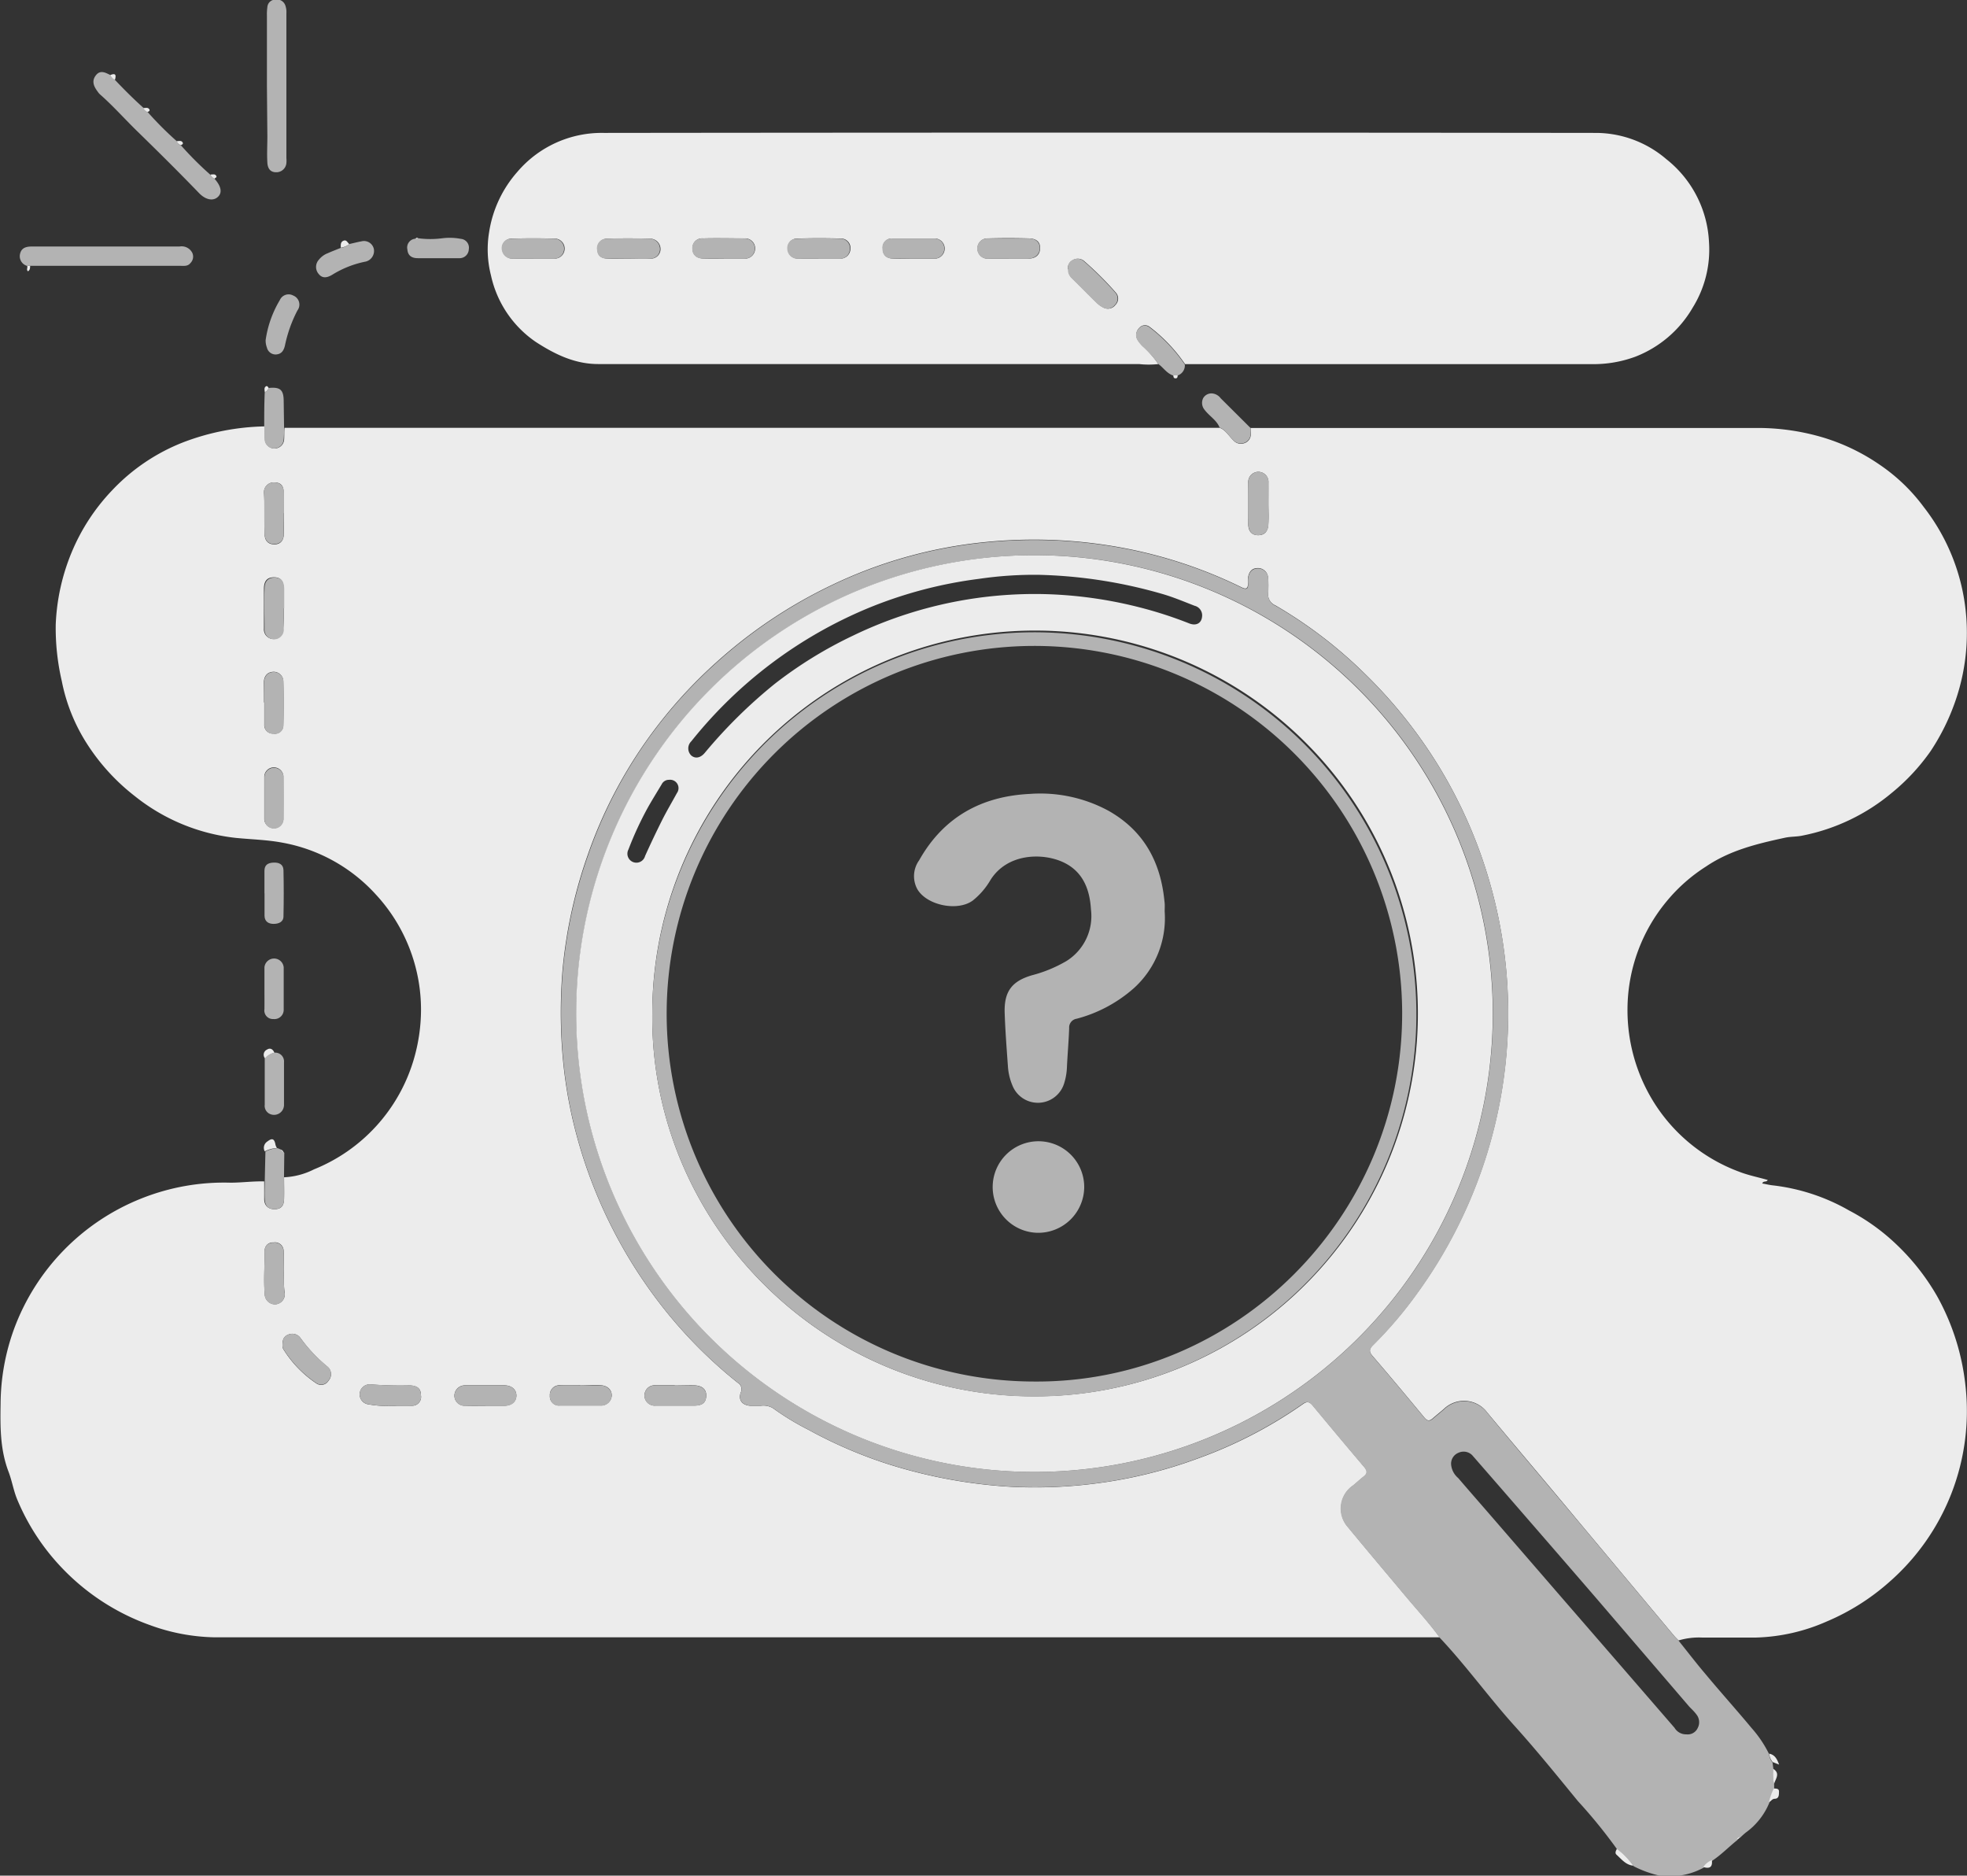 <svg id="Layer_1" data-name="Layer 1" xmlns="http://www.w3.org/2000/svg" viewBox="0 0 262.57 250.34"><rect x="0" y="0" width="262.57" height="250.34" fill="#333333" stroke="none"/><defs><style>.cls-1{fill:#ececec;}.cls-2{fill:#b3b3b3;}</style></defs><path class="cls-1" d="M333.3,290.73l5.54,0q31.25,0,62.5,0a30.71,30.71,0,0,1,8.35,1.26,27.07,27.07,0,0,1,7.6,3.65,24.17,24.17,0,0,1,5.89,5.66,27.18,27.18,0,0,1,5.16,11.13,27.7,27.7,0,0,1-.95,14.74,29.47,29.47,0,0,1-3.3,6.68,27.59,27.59,0,0,1-5.2,5.59A26.6,26.6,0,0,1,407,345.13c-.76.17-1.57.12-2.36.29-3.69.8-7.32,1.66-10.55,3.85a22.28,22.28,0,0,0-5.23,4.62,22.66,22.66,0,0,0-5.24,14.35,23.21,23.21,0,0,0,3.74,12.84A22.79,22.79,0,0,0,398.53,390c1.23.48,2.53.73,3.81,1.1-.17.35-.59.05-.73.47.48.08.95.2,1.42.25a26.55,26.55,0,0,1,10.17,3.35,27.73,27.73,0,0,1,6.42,4.63,30.29,30.29,0,0,1,5.33,6.81,31.38,31.38,0,0,1,3.79,12,30.3,30.3,0,0,1-10.21,26.18,30.34,30.34,0,0,1-8.32,5.24,25,25,0,0,1-9.39,2.14c-2.43,0-4.87,0-7.3,0a9.51,9.51,0,0,0-3.09.39c-.21-.22-.44-.44-.63-.67L377,436.58c-4-4.82-8.08-9.61-12.1-14.44a3.87,3.87,0,0,0-5.78-.49c-.49.43-1,.83-1.48,1.25s-.75.37-1.15-.11c-2.28-2.75-4.56-5.49-6.89-8.19-.55-.63-.44-1,.09-1.52a54.29,54.29,0,0,0,5.75-6.74,63.67,63.67,0,0,0,10.91-24.54,63.34,63.34,0,0,0-7.65-45.47,63.72,63.72,0,0,0-10-12.66,59.93,59.93,0,0,0-12.06-9.25,1.64,1.64,0,0,1-1-1.71,11.43,11.43,0,0,0,0-1.94,1.35,1.35,0,0,0-1.38-1.34c-.83,0-1.18.55-1.3,1.3a3.57,3.57,0,0,0,0,.73c0,.76-.26.83-.89.52a61.77,61.77,0,0,0-16.09-5.3,64.57,64.57,0,0,0-18-.73,61.16,61.16,0,0,0-20.46,5.69A64.31,64.31,0,0,0,262,322a62.79,62.79,0,0,0-9,10,61.07,61.07,0,0,0-8.19,15.76,63.63,63.63,0,0,0-3.34,15.22,69.45,69.45,0,0,0-.05,10.89,60.5,60.5,0,0,0,1.92,11.27A64,64,0,0,0,256,409.52a61.73,61.73,0,0,0,8.84,8.64,1,1,0,0,1,.4,1.33c-.34,1,.22,1.67,1.29,1.75.46,0,.92,0,1.38,0a2.52,2.52,0,0,1,1.61.3,35.51,35.51,0,0,0,4.8,2.92A60.71,60.71,0,0,0,285,429.05a67,67,0,0,0,16.31,3,63.48,63.48,0,0,0,10.68-.36,61.59,61.59,0,0,0,14.34-3.44,59.47,59.47,0,0,0,14-7.26c.58-.41.92-.23,1.31.24q3.42,4.13,6.88,8.21c.39.47.46.83-.07,1.23s-.93.8-1.41,1.19a3.73,3.73,0,0,0-.7,5.59c2.47,3,5,6,7.52,9,1.57,1.89,3.25,3.69,4.7,5.69H195a26.34,26.34,0,0,1-8.56-1.61,30.3,30.3,0,0,1-12-7.86,29.73,29.73,0,0,1-5.71-8.78c-.55-1.26-.74-2.6-1.22-3.85-1.14-3-1.11-6.05-1.06-9.1a29.57,29.57,0,0,1,1.79-9.94,29.87,29.87,0,0,1,17-17.43,29.78,29.78,0,0,1,11.89-2.11c1.5,0,3-.21,4.51-.17,0,.79,0,1.58,0,2.37S202.13,395,203,395s1.26-.42,1.29-1.33,0-1.95,0-2.93a9.78,9.78,0,0,0,4-1.06,22.75,22.75,0,0,0,13.28-14.56,23.7,23.7,0,0,0,1-6.73,22.63,22.63,0,0,0-6-15.36,22.17,22.17,0,0,0-12.5-6.95c-2-.38-4.09-.43-6.15-.63a26.07,26.07,0,0,1-13.6-5.62,27.79,27.79,0,0,1-6.51-7.22,24,24,0,0,1-3.19-8.09,31.24,31.24,0,0,1-.81-7.57,28,28,0,0,1,2.14-9.66,26.93,26.93,0,0,1,5.37-8.22,26.06,26.06,0,0,1,9.57-6.45,32.15,32.15,0,0,1,10.81-2.1c0,.61,0,1.22.05,1.83a1.28,1.28,0,0,0,2.54,0c.05-.55,0-1.1.06-1.64H325.43c1.25,0,2.51,0,3.77,0,.81.33,1.21,1.1,1.81,1.67a1.34,1.34,0,0,0,1.52.36,1.25,1.25,0,0,0,.8-1.32ZM204.08,413.21a1,1,0,0,0,.09.44,15,15,0,0,0,4.43,4.6,1.14,1.14,0,0,0,1.63-.37,1.29,1.29,0,0,0-.13-1.84,20.54,20.54,0,0,1-3.64-3.87,1.34,1.34,0,0,0-1.66-.41C204.23,412,204.06,412.46,204.08,413.21ZM335.69,300.82c0-.93,0-1.85,0-2.77a1.35,1.35,0,1,0-2.69,0c0,1.84,0,3.69,0,5.54,0,.76.33,1.41,1.23,1.45s1.39-.46,1.45-1.45S335.69,301.74,335.69,300.82ZM219.39,421.23c.4,0,1.17,0,1.93,0a1.18,1.18,0,0,0,1.24-1.39c0-.89-.46-1.28-1.51-1.32a51.13,51.13,0,0,1-5.25-.14,1.34,1.34,0,0,0-.35,2.65A15.66,15.66,0,0,0,219.39,421.23Zm11.75,0c.86,0,1.72,0,2.58,0s1.55-.51,1.58-1.3-.55-1.4-1.57-1.42c-1.75,0-3.5,0-5.26,0a1.39,1.39,0,0,0-1.44,1.36,1.35,1.35,0,0,0,1.43,1.36C229.35,421.27,230.24,421.24,231.14,421.25Zm12.69-2.73c-.89,0-1.78,0-2.67,0a1.28,1.28,0,0,0-1.39,1.38,1.22,1.22,0,0,0,1.33,1.32c1.81,0,3.63,0,5.44,0a1.42,1.42,0,0,0,1.49-1.34c0-.77-.58-1.33-1.53-1.37S244.72,418.52,243.83,418.52Zm12.6,0h0c-.86,0-1.72,0-2.58,0a1.36,1.36,0,1,0,.05,2.71q2.58,0,5.16,0c1.07,0,1.53-.4,1.58-1.26s-.48-1.38-1.54-1.44C258.21,418.49,257.32,418.53,256.43,418.53Zm-52.2-15.39c0-.86.05-1.73,0-2.58a1.15,1.15,0,0,0-1.35-1.09,1.07,1.07,0,0,0-1.17,1.15c0,1.9-.16,3.8,0,5.71a1.38,1.38,0,0,0,1.42,1.39,1.35,1.35,0,0,0,1.23-1.63C204.22,405.1,204.29,404.12,204.23,403.14Zm0-101.06h0c0-.92,0-1.84,0-2.76S203.77,298,203,298a1.3,1.3,0,0,0-1.39,1.39c.13,1.84,0,3.68.09,5.52,0,.89.51,1.36,1.29,1.36s1.24-.48,1.27-1.38S204.25,303,204.25,302.08Zm-2.64,25.3h.06c0,1,0,2,0,2.95a1.14,1.14,0,0,0,1.22,1.22,1.12,1.12,0,0,0,1.32-1.11c.05-2,.05-3.93,0-5.89a1.29,1.29,0,0,0-1.44-1.24c-.75.07-1.17.63-1.16,1.5S201.61,326.53,201.61,327.38Zm.06,12.68h0c0,1,0,2,0,2.95a1.28,1.28,0,0,0,2.55,0c0-1.94,0-3.88,0-5.81a1.28,1.28,0,0,0-2.55.06Zm2.58-25.28h0c0-.86,0-1.72,0-2.58,0-1.06-.41-1.51-1.29-1.51s-1.33.47-1.34,1.5c0,1.78,0,3.56,0,5.34a1.29,1.29,0,1,0,2.57,0C204.28,316.62,204.25,315.7,204.25,314.78Z" transform="translate(-166.37 -233.61)"/><path class="cls-1" d="M321,282.2a11.71,11.71,0,0,1-2.58,0h-72.2c-3.13,0-5.79-1.31-8.31-2.94a14.47,14.47,0,0,1-6-8.89,14,14,0,0,1-.25-5.77,15.77,15.77,0,0,1,3.77-8.05,14.78,14.78,0,0,1,11.58-5.2q66.28-.08,132.58,0a14.5,14.5,0,0,1,9.21,3.5,15,15,0,0,1,5.7,11.07,14.68,14.68,0,0,1-2.17,8.74,15.2,15.2,0,0,1-7.64,6.55,16.12,16.12,0,0,1-5.8,1q-26.16,0-52.33,0h-2a21.36,21.36,0,0,0-4.76-5,1,1,0,0,0-1.34.15,1.29,1.29,0,0,0-.26,1.54,4.65,4.65,0,0,0,.68.87A13.9,13.9,0,0,1,321,282.2Zm-12-12.65a1.5,1.5,0,0,0,.51,1.21c1.1,1.08,2.17,2.18,3.28,3.26a3.3,3.3,0,0,0,.89.64,1.23,1.23,0,0,0,1.58-.35,1.18,1.18,0,0,0,.09-1.61,43.63,43.63,0,0,0-4.31-4.29,1.29,1.29,0,0,0-1.49-.06A1.17,1.17,0,0,0,308.93,269.55Zm-20.7-1.42h0c1,0,2,0,2.94,0a1.35,1.35,0,0,0,0-2.69c-1.9,0-3.81,0-5.71,0a1.21,1.21,0,0,0-1.32,1.33c0,.85.46,1.32,1.4,1.36S287.34,268.13,288.23,268.13Zm-50.71,0h0c.95,0,1.91,0,2.86,0a1.34,1.34,0,0,0,.11-2.67c-1.94-.05-3.88-.06-5.82,0a1.24,1.24,0,0,0-1.33,1.35,1.39,1.39,0,0,0,1.5,1.32C235.73,268.16,236.62,268.14,237.52,268.14Zm12.69,0h0c1,0,2,0,2.95,0a1.28,1.28,0,0,0,1.31-1.2,1.39,1.39,0,0,0-1.28-1.46c-2-.05-3.94-.06-5.91,0a1.26,1.26,0,0,0-1.21,1.47c0,.87.61,1.16,1.36,1.19C248.36,268.16,249.28,268.13,250.21,268.13Zm25.39,0h0c.95,0,1.9,0,2.85,0a1.33,1.33,0,0,0,1.37-1.33,1.24,1.24,0,0,0-1.24-1.35c-1.93-.06-3.87-.06-5.8,0a1.24,1.24,0,0,0-1.32,1.35,1.35,1.35,0,0,0,1.47,1.32C273.82,268.16,274.71,268.14,275.6,268.14Zm25.37,0h2.58c1,0,1.57-.51,1.59-1.38s-.51-1.29-1.47-1.32c-1.84-.05-3.68-.05-5.52,0a1.32,1.32,0,0,0-1.36,1.43,1.34,1.34,0,0,0,1.42,1.27C299.13,268.16,300.05,268.14,301,268.14Zm-38,0h0c.89,0,1.78,0,2.67,0a1.36,1.36,0,0,0,1.46-1.33,1.33,1.33,0,0,0-1.42-1.37c-1.84,0-3.69-.05-5.53,0a1.27,1.27,0,0,0-1.4,1.37c0,.78.52,1.29,1.46,1.32S262.05,268.13,263,268.13Z" transform="translate(-166.37 -233.61)"/><path class="cls-2" d="M358.5,452.13c-1.45-2-3.13-3.8-4.7-5.69-2.5-3-5.05-6-7.52-9a3.73,3.73,0,0,1,.7-5.59c.48-.39.93-.82,1.41-1.19s.46-.76.07-1.23q-3.46-4.08-6.88-8.21c-.39-.47-.73-.65-1.31-.24a59.47,59.47,0,0,1-14,7.26A61.59,61.59,0,0,1,312,431.67a63.48,63.48,0,0,1-10.68.36,67,67,0,0,1-16.31-3,60.71,60.71,0,0,1-10.68-4.58,35.51,35.51,0,0,1-4.8-2.92,2.52,2.52,0,0,0-1.61-.3c-.46,0-.92,0-1.38,0-1.07-.08-1.63-.78-1.29-1.75a1,1,0,0,0-.4-1.33,61.73,61.73,0,0,1-8.84-8.64,64,64,0,0,1-12.63-24.31,60.5,60.5,0,0,1-1.92-11.27,69.45,69.45,0,0,1,.05-10.89,63.63,63.63,0,0,1,3.34-15.22A61.07,61.07,0,0,1,253,332.07a62.79,62.79,0,0,1,9-10,64.31,64.31,0,0,1,15.53-10.39A61.16,61.16,0,0,1,298,306a64.57,64.57,0,0,1,18,.73,61.77,61.77,0,0,1,16.09,5.3c.63.31.92.24.89-.52a3.57,3.57,0,0,1,0-.73c.12-.75.47-1.28,1.3-1.3a1.35,1.35,0,0,1,1.38,1.34,11.43,11.43,0,0,1,0,1.94,1.64,1.64,0,0,0,1,1.71,59.93,59.93,0,0,1,12.06,9.25,63.72,63.72,0,0,1,10,12.66,63.34,63.34,0,0,1,7.65,45.47,63.67,63.67,0,0,1-10.91,24.54,54.29,54.29,0,0,1-5.75,6.74c-.53.53-.64.89-.09,1.52,2.33,2.7,4.61,5.44,6.89,8.19.4.48.71.49,1.15.11s1-.82,1.48-1.25a3.87,3.87,0,0,1,5.78.49c4,4.83,8.07,9.62,12.1,14.44l12.8,15.3c.19.23.42.45.63.67,1.19,1.48,2.35,3,3.57,4.43,2,2.41,4.13,4.77,6.15,7.2a15.6,15.6,0,0,1,2.35,3.49,2,2,0,0,0,.46,1.12l.12.91a6.48,6.48,0,0,0,.1,2.06l0,.56a7.51,7.51,0,0,0-.64,1.83,9.22,9.22,0,0,1-3.15,4,9.59,9.59,0,0,0-.75.68.53.53,0,0,0-.39.33c-1.13.9-2.13,1.95-3.34,2.75a2.45,2.45,0,0,0-1.14.92,9.51,9.51,0,0,1-5.94,1.06,14.91,14.91,0,0,1-3.4-1.24,10,10,0,0,0-2.2-2.24A68.55,68.55,0,0,0,377,474c-2.76-3.37-5.5-6.76-8.42-10C365.12,460.17,362.08,455.92,358.5,452.13ZM304.35,307.71a61.18,61.18,0,1,0,61.31,60.71A61.11,61.11,0,0,0,304.35,307.71Zm87.14,157.38a1.46,1.46,0,0,0,1.51-.86,1.65,1.65,0,0,0-.2-1.82c-.27-.37-.62-.69-.92-1L379.52,447q-4.61-5.34-9.24-10.67-3.63-4.19-7.27-8.36a1.61,1.61,0,0,0-1.93-.47,1.57,1.57,0,0,0-1,1.63,2.67,2.67,0,0,0,.94,1.75c1.42,1.66,2.86,3.3,4.29,4.95l9,10.4,9.07,10.46,6.52,7.53A1.78,1.78,0,0,0,391.49,465.09Z" transform="translate(-166.37 -233.61)"/><path class="cls-2" d="M195,257.46l.06.07c.87,1,1,1.86.34,2.41s-1.64.29-2.45-.55c-2.75-2.85-5.57-5.64-8.4-8.4-1.62-1.59-3.13-3.29-4.84-4.79a2.12,2.12,0,0,1-.3-.36c-.51-.68-.85-1.4-.24-2.18s1.32-.33,2,0a1.27,1.27,0,0,0,.6.67c1.23,1.3,2.49,2.55,3.82,3.74a.94.94,0,0,0,.54.55,44.74,44.74,0,0,0,3.9,3.89.94.94,0,0,0,.54.55,44.74,44.74,0,0,0,3.9,3.89A1,1,0,0,0,195,257.46Z" transform="translate(-166.37 -233.61)"/><path class="cls-2" d="M170,269.1a1.34,1.34,0,0,1-.94-1.66c.21-.82.91-.93,1.61-.93h19.67a1.6,1.6,0,0,1,1.7.85,1.21,1.21,0,0,1-.25,1.36c-.36.46-.88.37-1.36.37q-9.28,0-18.56,0l-1.48,0Z" transform="translate(-166.37 -233.61)"/><path class="cls-2" d="M202,245v-9.33a6.82,6.82,0,0,1,.06-1.11,1.07,1.07,0,0,1,1.05-1,1.19,1.19,0,0,1,1.34.75,2.72,2.72,0,0,1,.15,1.09v19.32a3.43,3.43,0,0,1,0,.64,1.34,1.34,0,0,1-1.37,1.24c-.85,0-1.13-.6-1.17-1.27-.07-1.17,0-2.34,0-3.51Z" transform="translate(-166.37 -233.61)"/><path class="cls-2" d="M201.83,279a14.3,14.3,0,0,1,1.89-5.33,1.28,1.28,0,0,1,1.78-.62,1.3,1.3,0,0,1,.57,2,18,18,0,0,0-1.66,4.66c-.14.61-.41,1.16-1.19,1.21A1.19,1.19,0,0,1,202,280,2.64,2.64,0,0,1,201.83,279Z" transform="translate(-166.37 -233.61)"/><path class="cls-2" d="M213,266.18c.54-.12,1.08-.26,1.62-.36a1.35,1.35,0,0,1,1.65,1,1.46,1.46,0,0,1-1.07,1.7,13.34,13.34,0,0,0-4.51,1.78c-.57.33-1.23.54-1.75-.09a1.43,1.43,0,0,1,0-1.94,2.77,2.77,0,0,1,1.17-.86c.56-.25,1.14-.47,1.71-.7A2.29,2.29,0,0,0,213,266.18Z" transform="translate(-166.37 -233.61)"/><path class="cls-2" d="M222.2,265.41a12.39,12.39,0,0,0,3.22,0,7.88,7.88,0,0,1,2.47.08,1.18,1.18,0,0,1,1.06,1.38,1.23,1.23,0,0,1-1.28,1.2c-1.85,0-3.69,0-5.53,0-.74,0-1.32-.29-1.39-1.16a1.18,1.18,0,0,1,1.07-1.44Z" transform="translate(-166.37 -233.61)"/><path class="cls-2" d="M333.3,290.73l0,.65a1.25,1.25,0,0,1-.8,1.32,1.34,1.34,0,0,1-1.52-.36c-.6-.57-1-1.34-1.81-1.67-.4-1-1.38-1.53-2-2.36a1.43,1.43,0,0,1-.19-1.56,1.27,1.27,0,0,1,1.34-.61,1.61,1.61,0,0,1,1,.63Z" transform="translate(-166.37 -233.61)"/><path class="cls-2" d="M201.67,352.85c0-1,0-2,0-3,0-.8.46-1.07,1.18-1.11s1.34.2,1.36,1q.07,3.09,0,6.18c0,.76-.66,1-1.32,1s-1.2-.3-1.21-1.09c0-1,0-2,0-3Z" transform="translate(-166.37 -233.61)"/><path class="cls-2" d="M203,374.11a1.17,1.17,0,0,1,1.28,1.27c0,1.87,0,3.75,0,5.63a1.33,1.33,0,0,1-1.75,1.33,1.19,1.19,0,0,1-.82-1.29c0-2.06,0-4.13,0-6.19A2.44,2.44,0,0,1,203,374.11Z" transform="translate(-166.37 -233.61)"/><path class="cls-2" d="M321,282.2a13.9,13.9,0,0,0-2.15-2.38,4.65,4.65,0,0,1-.68-.87,1.29,1.29,0,0,1,.26-1.54,1,1,0,0,1,1.34-.15,21.36,21.36,0,0,1,4.76,5,1.42,1.42,0,0,1-1,1.48H323C322.11,283.45,321.66,282.66,321,282.2Z" transform="translate(-166.37 -233.61)"/><path class="cls-2" d="M204.28,390.74c0,1,0,2,0,2.93S203.79,395,203,395s-1.25-.42-1.29-1.33,0-1.58,0-2.37l.09-4a4.17,4.17,0,0,1,1.63-.45l.53.23.36.41Z" transform="translate(-166.37 -233.61)"/><path class="cls-2" d="M204.29,290.71c0,.54,0,1.09-.06,1.64a1.28,1.28,0,0,1-2.54,0c-.05-.61,0-1.22-.05-1.83,0-1.52,0-3,.07-4.56a1.06,1.06,0,0,0,.53-.57c1.56-.15,2,.25,2,1.81Z" transform="translate(-166.37 -233.61)"/><path class="cls-2" d="M201.67,365.49c0-.92,0-1.85,0-2.77a1.29,1.29,0,0,1,2.57,0c0,1.88,0,3.75,0,5.62a1.24,1.24,0,0,1-1.38,1.28,1.14,1.14,0,0,1-1.19-1.33C201.68,367.33,201.67,366.41,201.67,365.49Z" transform="translate(-166.37 -233.61)"/><path class="cls-1" d="M203.34,386.83a4.17,4.17,0,0,0-1.63.45,1,1,0,0,1,.34-1.31c.66-.51.95-.39,1.1.45A1.51,1.51,0,0,0,203.34,386.83Z" transform="translate(-166.37 -233.61)"/><path class="cls-1" d="M382.2,480.38a10,10,0,0,1,2.2,2.24c-1-.09-1.58-.87-2.25-1.47C381.91,480.93,382.07,480.63,382.2,480.38Z" transform="translate(-166.37 -233.61)"/><path class="cls-1" d="M402.51,474.15a7.51,7.51,0,0,1,.64-1.83c.34,0,.75,0,.69.48,0,.36,0,.88-.56.89C402.92,473.7,402.8,474,402.51,474.15Z" transform="translate(-166.37 -233.61)"/><path class="cls-1" d="M203,374.11a2.44,2.44,0,0,0-1.26.75.75.75,0,0,1,.27-1.16C202.41,373.44,202.78,373.6,203,374.11Z" transform="translate(-166.37 -233.61)"/><path class="cls-1" d="M403,468.79a2,2,0,0,1-.46-1.12c.78.15,1.06.77,1.32,1.46Z" transform="translate(-166.37 -233.61)"/><path class="cls-1" d="M403.18,471.76a6.48,6.48,0,0,1-.1-2.06C404.08,470.33,403.34,471.06,403.18,471.76Z" transform="translate(-166.37 -233.61)"/><path class="cls-1" d="M213,266.18a2.29,2.29,0,0,1-1.14.49c0-.35-.06-.76.36-.93S212.75,266,213,266.18Z" transform="translate(-166.37 -233.61)"/><path class="cls-1" d="M393.74,482.8a2.45,2.45,0,0,1,1.14-.92C395,482.82,394.58,483.06,393.74,482.8Z" transform="translate(-166.37 -233.61)"/><path class="cls-1" d="M181.71,244.29a1.27,1.27,0,0,1-.6-.67C181.92,243.29,181.85,243.76,181.71,244.29Z" transform="translate(-166.37 -233.61)"/><path class="cls-1" d="M186.07,248.58a.94.94,0,0,1-.54-.55c.26,0,.57-.11.75.14S186.2,248.47,186.07,248.58Z" transform="translate(-166.37 -233.61)"/><path class="cls-1" d="M202.24,285.39a1.06,1.06,0,0,1-.53.57c0-.26-.12-.56.11-.75S202.13,285.27,202.24,285.39Z" transform="translate(-166.37 -233.61)"/><path class="cls-1" d="M190.51,253a.94.94,0,0,1-.54-.55c.26,0,.56-.12.75.13S190.64,252.91,190.51,253Z" transform="translate(-166.37 -233.61)"/><path class="cls-1" d="M195,257.46a1,1,0,0,1-.54-.55c.26,0,.56-.12.75.13S195.08,257.35,195,257.46Z" transform="translate(-166.37 -233.61)"/><path class="cls-1" d="M170,269.1l.39,0c0,.26,0,.54-.28.72C169.84,269.62,170.1,269.34,170,269.1Z" transform="translate(-166.37 -233.61)"/><path class="cls-1" d="M323,283.71h.57c0,.17,0,.4-.28.4S323,283.88,323,283.71Z" transform="translate(-166.37 -233.61)"/><path class="cls-1" d="M222.2,265.41l-.38.1C221.91,265.34,222,265.28,222.2,265.41Z" transform="translate(-166.37 -233.61)"/><path class="cls-1" d="M398.22,479.13a.53.53,0,0,1,.39-.33A.59.59,0,0,1,398.22,479.13Z" transform="translate(-166.37 -233.61)"/><path class="cls-1" d="M204.23,387.47l-.36-.41A.51.51,0,0,1,204.23,387.47Z" transform="translate(-166.37 -233.61)"/><path class="cls-2" d="M204.08,413.21c0-.75.15-1.25.72-1.45a1.34,1.34,0,0,1,1.66.41A20.54,20.54,0,0,0,210.1,416a1.29,1.29,0,0,1,.13,1.84,1.14,1.14,0,0,1-1.63.37,15,15,0,0,1-4.43-4.6A1,1,0,0,1,204.08,413.21Z" transform="translate(-166.37 -233.61)"/><path class="cls-2" d="M335.69,300.82c0,.92,0,1.85,0,2.77s-.57,1.48-1.45,1.45-1.21-.69-1.23-1.45c-.05-1.85-.05-3.7,0-5.54a1.35,1.35,0,1,1,2.69,0C335.73,299,335.69,299.89,335.69,300.82Z" transform="translate(-166.37 -233.61)"/><path class="cls-2" d="M219.39,421.23a15.66,15.66,0,0,1-3.94-.21,1.34,1.34,0,0,1,.35-2.65,51.13,51.13,0,0,0,5.25.14c1,0,1.5.43,1.51,1.32a1.18,1.18,0,0,1-1.24,1.39C220.56,421.27,219.79,421.23,219.39,421.23Z" transform="translate(-166.37 -233.61)"/><path class="cls-2" d="M231.14,421.25c-.9,0-1.79,0-2.68,0a1.35,1.35,0,0,1-1.43-1.36,1.39,1.39,0,0,1,1.44-1.36c1.76,0,3.51,0,5.26,0,1,0,1.6.58,1.57,1.42s-.61,1.28-1.58,1.3S232,421.25,231.14,421.25Z" transform="translate(-166.37 -233.61)"/><path class="cls-2" d="M243.83,418.52c.89,0,1.78,0,2.67,0s1.54.6,1.53,1.37a1.42,1.42,0,0,1-1.49,1.34c-1.81,0-3.63,0-5.44,0a1.22,1.22,0,0,1-1.33-1.32,1.28,1.28,0,0,1,1.39-1.38C242.05,418.49,242.94,418.52,243.83,418.52Z" transform="translate(-166.37 -233.61)"/><path class="cls-2" d="M256.43,418.53c.89,0,1.78,0,2.67,0,1.06.06,1.58.59,1.54,1.44s-.51,1.25-1.58,1.26q-2.58,0-5.16,0a1.36,1.36,0,1,1-.05-2.71c.86,0,1.72,0,2.58,0Z" transform="translate(-166.37 -233.61)"/><path class="cls-2" d="M204.23,403.14c.06,1,0,2,.12,2.95a1.35,1.35,0,0,1-1.23,1.63,1.38,1.38,0,0,1-1.42-1.39c-.17-1.91,0-3.81,0-5.71a1.07,1.07,0,0,1,1.17-1.15,1.15,1.15,0,0,1,1.35,1.09C204.28,401.41,204.23,402.28,204.23,403.14Z" transform="translate(-166.37 -233.61)"/><path class="cls-2" d="M204.25,302.08c0,.92,0,1.84,0,2.76s-.49,1.37-1.27,1.38-1.25-.47-1.29-1.36c-.08-1.84,0-3.68-.09-5.52A1.3,1.3,0,0,1,203,298c.79,0,1.25.48,1.27,1.37s0,1.84,0,2.76Z" transform="translate(-166.37 -233.61)"/><path class="cls-2" d="M201.61,327.38c0-.85,0-1.71,0-2.57s.41-1.43,1.16-1.5a1.29,1.29,0,0,1,1.44,1.24c.06,2,.06,3.93,0,5.89a1.12,1.12,0,0,1-1.32,1.11,1.14,1.14,0,0,1-1.22-1.22c0-1,0-2,0-2.95Z" transform="translate(-166.37 -233.61)"/><path class="cls-2" d="M201.67,340.06v-2.77a1.28,1.28,0,0,1,2.55-.06c.05,1.93.05,3.87,0,5.81a1.28,1.28,0,0,1-2.55,0c0-1,0-2,0-2.95Z" transform="translate(-166.37 -233.61)"/><path class="cls-2" d="M204.25,314.78c0,.92,0,1.84,0,2.76a1.29,1.29,0,1,1-2.57,0c0-1.78-.07-3.56,0-5.34,0-1,.48-1.5,1.34-1.5s1.28.45,1.29,1.51c0,.86,0,1.72,0,2.58Z" transform="translate(-166.37 -233.61)"/><path class="cls-2" d="M308.93,269.55a1.17,1.17,0,0,1,.55-1.2,1.29,1.29,0,0,1,1.49.06,43.63,43.63,0,0,1,4.31,4.29,1.18,1.18,0,0,1-.09,1.61,1.23,1.23,0,0,1-1.58.35,3.3,3.3,0,0,1-.89-.64c-1.11-1.08-2.18-2.18-3.28-3.26A1.5,1.5,0,0,1,308.93,269.55Z" transform="translate(-166.37 -233.61)"/><path class="cls-2" d="M288.23,268.13c-.89,0-1.78,0-2.67,0s-1.4-.51-1.4-1.36a1.21,1.21,0,0,1,1.32-1.33c1.9,0,3.81,0,5.71,0a1.35,1.35,0,0,1,0,2.69c-1,0-2,0-2.94,0Z" transform="translate(-166.37 -233.61)"/><path class="cls-2" d="M237.52,268.14c-.9,0-1.79,0-2.68,0a1.39,1.39,0,0,1-1.5-1.32,1.24,1.24,0,0,1,1.33-1.35c1.94-.07,3.88-.06,5.82,0a1.34,1.34,0,0,1-.11,2.67c-.95,0-1.91,0-2.86,0Z" transform="translate(-166.37 -233.61)"/><path class="cls-2" d="M250.21,268.13c-.93,0-1.85,0-2.78,0-.75,0-1.32-.32-1.36-1.19a1.26,1.26,0,0,1,1.21-1.47c2-.08,3.94-.07,5.91,0a1.39,1.39,0,0,1,1.28,1.46,1.28,1.28,0,0,1-1.31,1.2c-1,.05-2,0-2.95,0Z" transform="translate(-166.37 -233.61)"/><path class="cls-2" d="M275.6,268.14c-.89,0-1.78,0-2.67,0a1.35,1.35,0,0,1-1.47-1.32,1.24,1.24,0,0,1,1.32-1.35c1.93-.07,3.87-.07,5.8,0a1.24,1.24,0,0,1,1.24,1.35,1.33,1.33,0,0,1-1.37,1.33c-.95,0-1.9,0-2.85,0Z" transform="translate(-166.37 -233.61)"/><path class="cls-2" d="M301,268.14c-.92,0-1.84,0-2.76,0a1.34,1.34,0,0,1-1.42-1.27,1.32,1.32,0,0,1,1.36-1.43c1.84,0,3.68,0,5.52,0,1,0,1.49.58,1.47,1.32s-.58,1.36-1.59,1.38Z" transform="translate(-166.37 -233.61)"/><path class="cls-2" d="M263,268.13c-.92,0-1.84,0-2.76,0s-1.47-.54-1.46-1.32a1.27,1.27,0,0,1,1.4-1.37c1.84-.06,3.69-.05,5.53,0a1.33,1.33,0,0,1,1.42,1.37,1.36,1.36,0,0,1-1.46,1.33c-.89,0-1.78,0-2.67,0Z" transform="translate(-166.37 -233.61)"/><path class="cls-1" d="M304.35,307.71a61.18,61.18,0,1,1-61.07,60.64A61.12,61.12,0,0,1,304.35,307.71Zm-50.91,61.13c-.29,27.81,22.45,51,50.7,51.13a51.1,51.1,0,1,0-50.7-51.13Zm51.11-55.95c1.42,0,2.83.06,4.24.17a57.21,57.21,0,0,1,9.37,1.53,54.9,54.9,0,0,1,6.94,2.22c.92.37,1.64,0,1.73-.88a1.32,1.32,0,0,0-1-1.47c-1.37-.53-2.74-1.11-4.15-1.53a64.74,64.74,0,0,0-16.64-2.6,51,51,0,0,0-8,.54,58.05,58.05,0,0,0-14.67,3.86,59.3,59.3,0,0,0-23.72,17.82,1.32,1.32,0,0,0,0,1.9c.54.45,1.23.33,1.81-.37a66.36,66.36,0,0,1,9.32-9.19,56.17,56.17,0,0,1,10.41-6.42,55.76,55.76,0,0,1,24.34-5.58Zm-48.86,24.8a1.08,1.08,0,0,0-1,.61c-.6,1-1.22,2-1.79,3a44.45,44.45,0,0,0-2.64,5.69,1.2,1.2,0,1,0,2.22.87q1.08-2.4,2.25-4.74c.62-1.24,1.33-2.43,2-3.66A1.12,1.12,0,0,0,255.69,337.69Z" transform="translate(-166.37 -233.61)"/><path class="cls-2" d="M253.44,368.84A51,51,0,1,1,304.14,420C275.89,419.8,253.15,396.65,253.44,368.84ZM304.27,418c27.06.27,49.44-22,49.27-49.44A49.09,49.09,0,1,0,304.27,418Z" transform="translate(-166.37 -233.61)"/><path class="cls-2" d="M321.84,355.27a12.59,12.59,0,0,1-4.08,10.2,18.7,18.7,0,0,1-7.67,4.11,1.18,1.18,0,0,0-1,1.25c-.06,1.76-.22,3.51-.3,5.26a8.1,8.1,0,0,1-.36,2.08,3.66,3.66,0,0,1-6.92.3,7.88,7.88,0,0,1-.6-2.6c-.17-2.37-.35-4.73-.43-7.1-.08-2.82.95-4.21,3.67-5a18.09,18.09,0,0,0,4.59-1.9A7.07,7.07,0,0,0,312,355c-.16-2.76-1.12-5.17-3.84-6.37s-7.34-1.13-9.58,2.44a9.8,9.8,0,0,1-2.34,2.72c-2,1.5-6.13.68-7.41-1.49a3.62,3.62,0,0,1,.23-3.86c3.24-5.76,8.3-8.56,14.81-8.87a19.11,19.11,0,0,1,10.43,2.23c4.72,2.65,7,6.81,7.51,12.1C321.88,354.35,321.84,354.81,321.84,355.27Z" transform="translate(-166.37 -233.61)"/><path class="cls-2" d="M304.89,398.15A6.11,6.11,0,1,1,311.1,392,6.14,6.14,0,0,1,304.89,398.15Z" transform="translate(-166.37 -233.61)"/></svg>